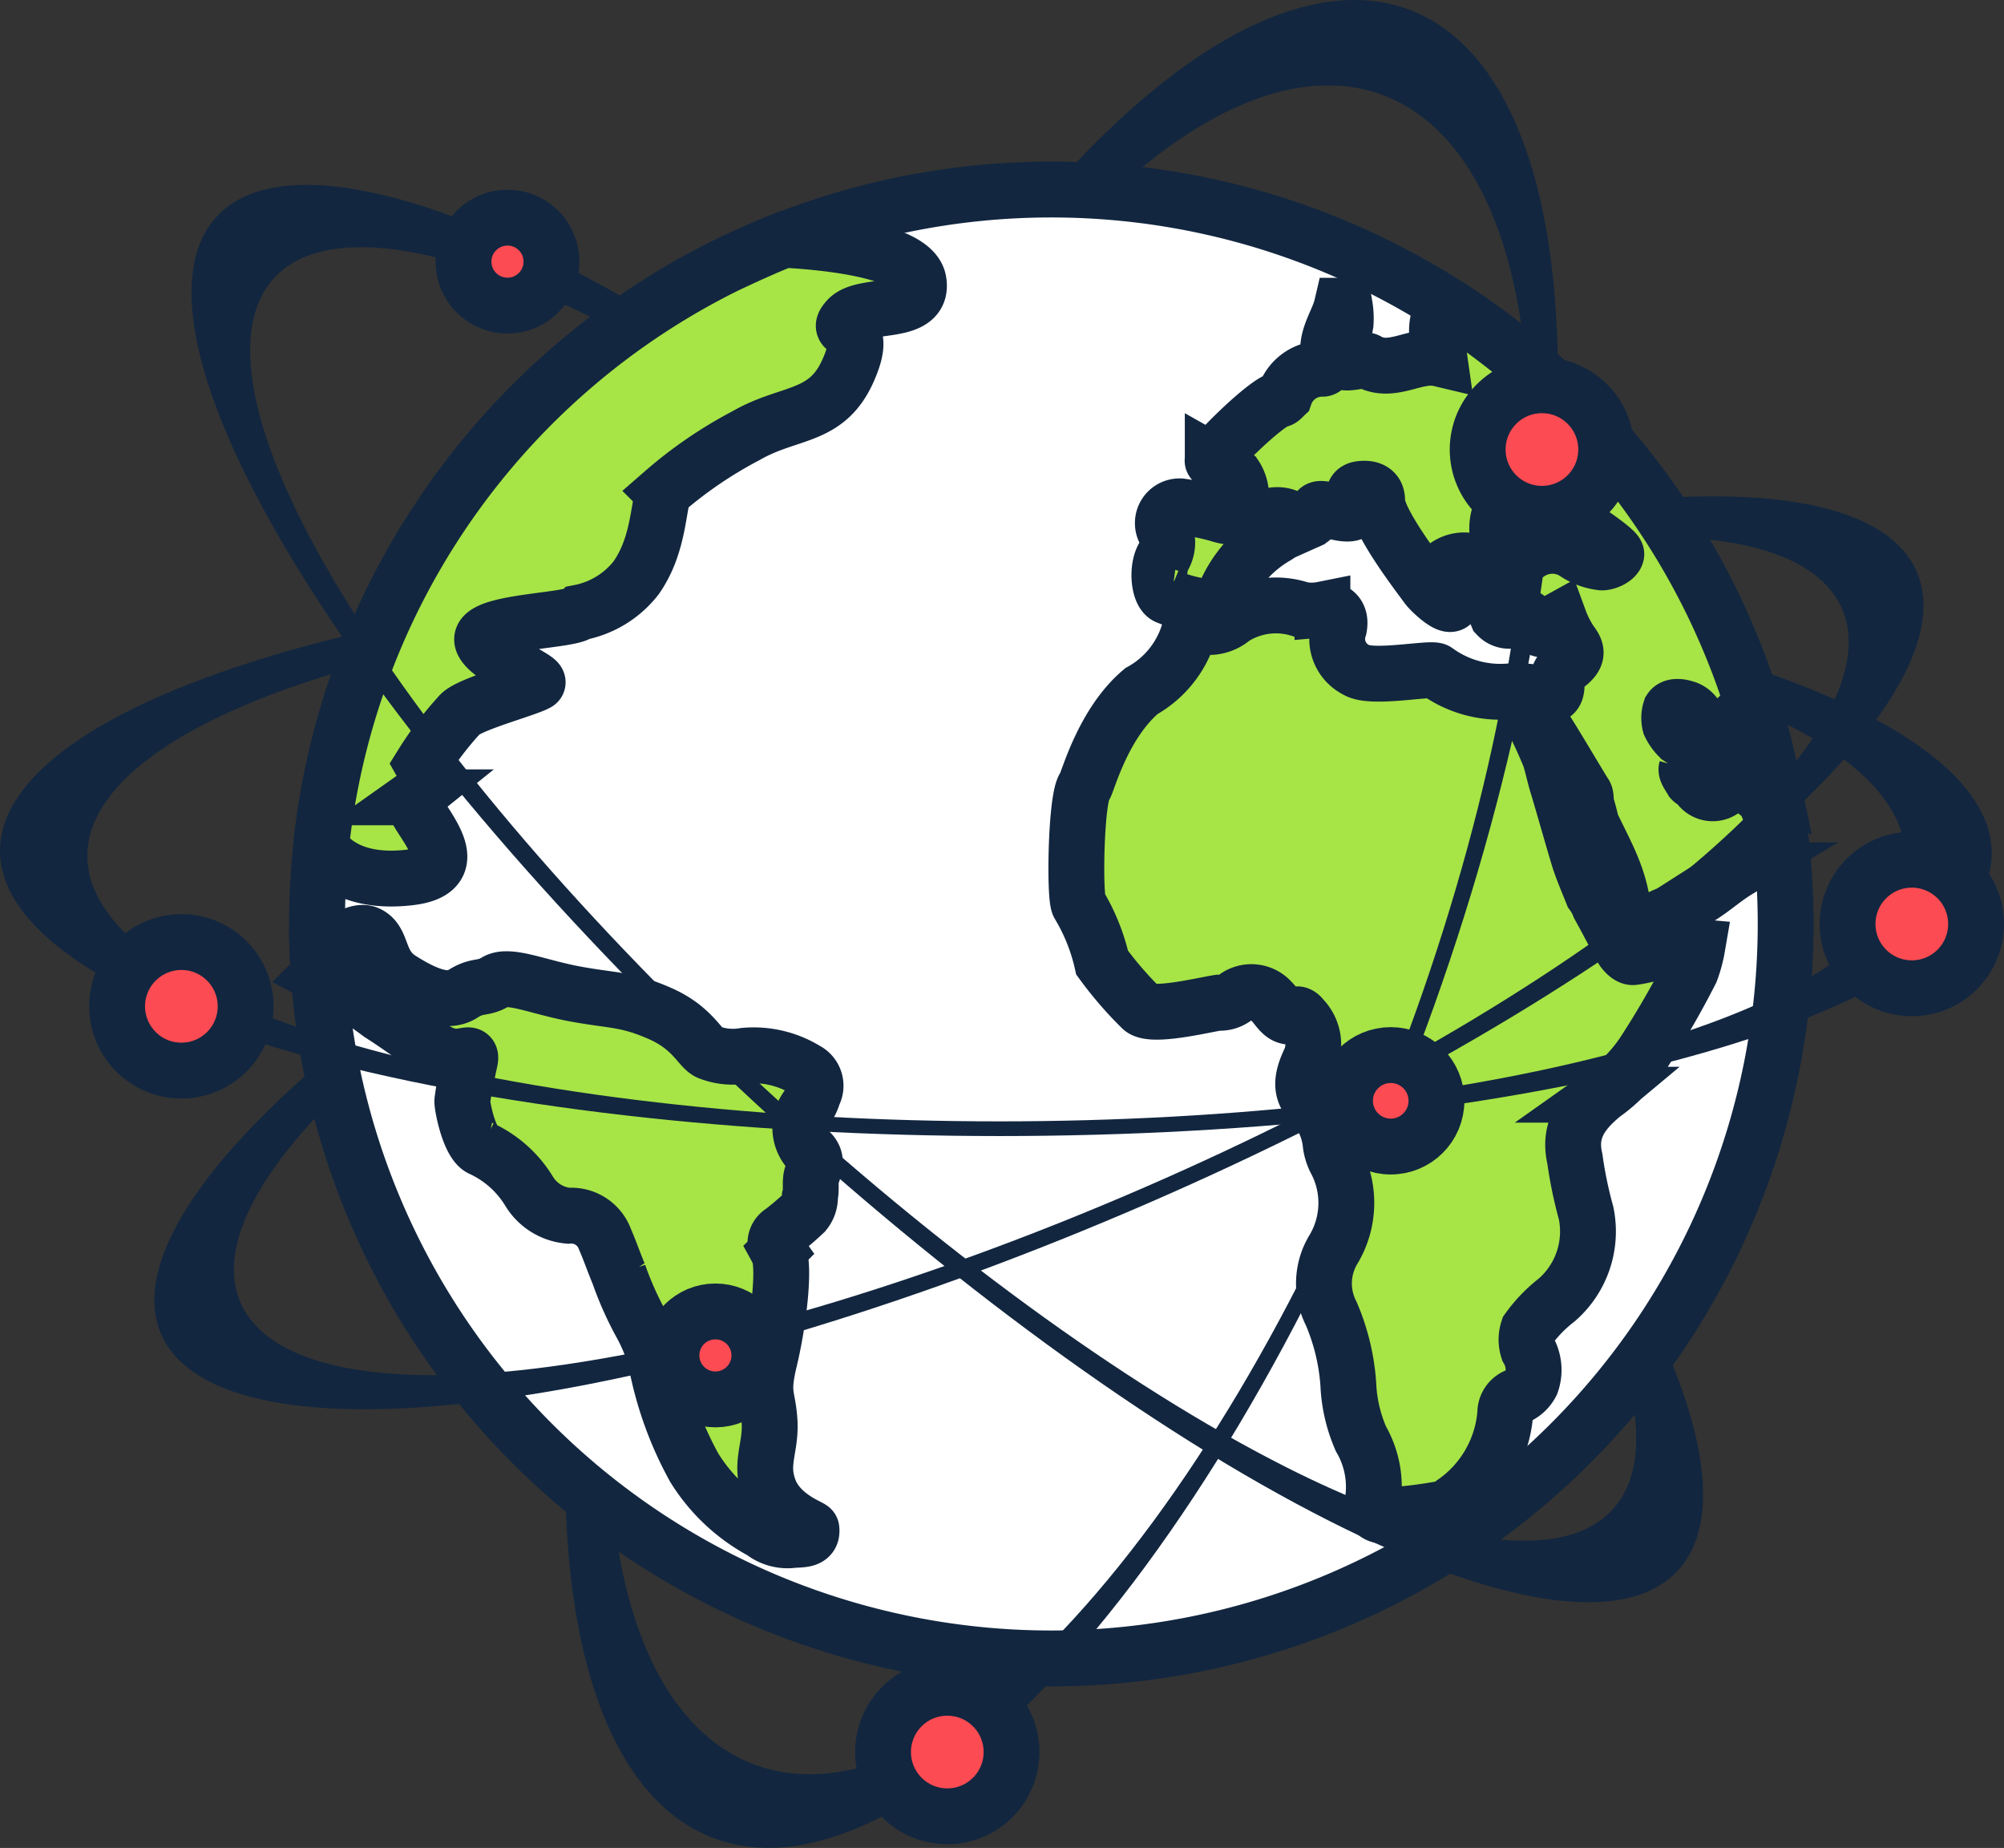 <svg xmlns="http://www.w3.org/2000/svg" width="107.658" height="99.259" viewBox="0 0 107.658 99.259">
  <rect x="0" y="0" width="107.658" height="99.259" fill="#333333" stroke="none"/>
  <g id="Grupo_80227" data-name="Grupo 80227" transform="translate(-0.581 -2.347)">
    <g id="Grupo_80215" data-name="Grupo 80215" transform="translate(17.611 12.527)">
      <g id="Grupo_80214" data-name="Grupo 80214">
        <path id="Trazado_115178" data-name="Trazado 115178" d="M39.449,0A39.449,39.449,0,1,1,0,39.449,39.449,39.449,0,0,1,39.449,0Z" fill="#fff" stroke="#12263f" stroke-width="3"/>
        <path id="Trazado_115170" data-name="Trazado 115170" d="M47.265,10.059c-.953.056-1.064.642-.78,2.631-1.295-.308-2.56.88-3.879.11-.076-.041-.23-.007-.306-.01-1.274.229-1.311.19-1.037-1.222a6.721,6.721,0,0,0,.177-.762,4.048,4.048,0,0,0-.047-.961l-.153,0c-.222.952-.976,1.773-.667,2.934,0,.115-.245.452-.36.449a2.118,2.118,0,0,0-2.04,1.434c-.079.074-.2.224-.276.222-.693.094-3.782,3.144-3.595,3.3a9.711,9.711,0,0,1,1.2.8,1.925,1.925,0,0,1,.011,2.111c-.275.184-.768-.024-1.11-.111a17,17,0,0,0-1.831-.363.9.9,0,0,0-.848,1.316,1.546,1.546,0,0,1-.083,1.418c-.366.679-.216,1.989.241,2.118a8.143,8.143,0,0,0,1.826.517.972.972,0,0,0,1.249-.652,6.553,6.553,0,0,1,2.744-3.1c.118-.073.275-.184.353-.219-.258-.353-.4-.665-.587-.9a1.456,1.456,0,0,1,.993.146c.568.248,1.1.38,1.472-.414.128-.419,2.087.755,2.081-.281-.067-.309-.321-.777.181-.877.424-.064.96-.008.939.643,0,1.113,2.365,4.142,2.7,4.613.148.2,1.079,1.107,1.316.885a1.018,1.018,0,0,0,.2-.224c.356-.335-.415-1.432-.638-1.67a1.659,1.659,0,0,1,1.736-.292,1.66,1.66,0,0,0,1.233-.154c.117-.073-.053-.769-.04-1.191a2.327,2.327,0,0,1,.036-1.149,4.709,4.709,0,0,1,.771-1.358c.279-.337,5.623,3.053,5.535,3.4-.046.229-.513.444-.781.436a3.255,3.255,0,0,1-1.329-.463,2.254,2.254,0,0,0-2.53-.079c-.7.285-1.323.572-1.985.9-.157.11-.43.255-.435.408a13.263,13.263,0,0,0,.665,2.093.889.889,0,0,0,.836.257c.437-.486.66-.248,1,.069.406.511.788.561,1.224.115a1.034,1.034,0,0,1,.276-.222,5.7,5.7,0,0,0,.615,1.209c.368.471.36.74-.113,1.147a1.558,1.558,0,0,0-.646,1.016c.017.692-.215.723-.635.672a5.6,5.6,0,0,0-1.759-.208,5.824,5.824,0,0,1-4.072-1.086c-.263-.2-3.507.466-4.3-.057a1.857,1.857,0,0,1-.927-2.255c.136-.686-.236-1.044-.891-.987a2.925,2.925,0,0,1-1.151,0,4.269,4.269,0,0,0-3.661.462,1.966,1.966,0,0,1-2.232.237,5.4,5.4,0,0,1-2.679,3.684c-2.07,1.735-2.884,4.892-3.045,5.118-.477.56-.568,5.93-.312,6.36a10.525,10.525,0,0,1,1.246,3.109,19.985,19.985,0,0,0,2.111,2.445c.521.515,3.3-.166,4.115-.294A1.341,1.341,0,0,0,35.516,47a1.429,1.429,0,0,1,1.95.214c.373.357.657,1.1,1.36.7.04-.038.191.043.264.161a2.046,2.046,0,0,1,.426,2.316c-.451.945-.511,1.634.046,2.227a3.7,3.7,0,0,1,1.08,2.3,2.672,2.672,0,0,0,.317.931,4.86,4.86,0,0,1-.145,4.639,3.535,3.535,0,0,0-.147,3.488,11.681,11.681,0,0,1,.918,3.789A8.183,8.183,0,0,0,42.26,70.7a5.155,5.155,0,0,1,.67,3.129c-.1.842.12,1.079.852.986a24.259,24.259,0,0,0,2.928-.369,1.758,1.758,0,0,0,.508-.291,6.464,6.464,0,0,0,2.8-4.825.97.97,0,0,1,.8-.972,1.542,1.542,0,0,0,.6-.634,2.167,2.167,0,0,0-.173-1.809,1.724,1.724,0,0,1,0-1.075,7.678,7.678,0,0,1,1.546-1.6,4.875,4.875,0,0,0,1.566-4.671,22.473,22.473,0,0,1-.6-2.9c-.372-1.586.425-2.558,1.489-3.446a8.788,8.788,0,0,0,2.14-2.158,47.221,47.221,0,0,0,2.6-4.486,7.171,7.171,0,0,0,.348-1.293,3.916,3.916,0,0,0-1.192.078c-.77.091-1.508.375-2.241.467-.192.032-.454-.205-.6-.44-.4-.741-.8-1.522-1.233-2.3a2.865,2.865,0,0,0-.363-.663c-.249-.622-.536-1.283-.745-1.942-.383-1.279-.728-2.518-1.11-3.8-.175-.542-.274-1.082-.448-1.625-.215-.505-.429-1.011-.683-1.517.271-.068.422.013.5.131.695,1.1,1.35,2.229,2.044,3.363.111.119.065.348.1.579a10.564,10.564,0,0,1,.275,1.044c.756,1.6,1.669,3.084,1.724,5-.016.5.284.739.829.487.429-.217.931-.317,1.36-.533a11.736,11.736,0,0,0,2.029-1.088c.626-.4,1.257-.959,1.923-1.36a4.134,4.134,0,0,0,1.806-2.553c.086-.3-.167-.811-.31-1.161-.144-.273-.485-.438-.708-.674-.445-.475-.864-.6-1.417-.083a.92.92,0,0,1-1.53-.163c-.035-.116-.227-.122-.3-.2-.11-.195-.331-.47-.288-.623a1.529,1.529,0,0,0-.371-1.661,2.388,2.388,0,0,1-.515-.707,1.435,1.435,0,0,1,.025-.8c.121-.188.466-.178.732-.092.609.134.821.755,1.034,1.3.5,1.321.8,1.484,2.035,1.215a.586.586,0,0,1,.609.133,3.078,3.078,0,0,0,1,1.025A39.484,39.484,0,0,0,47.265,10.059Z" transform="translate(13.818 -3.603)" fill="#a7e446" stroke="#12263f" stroke-width="3"/>
        <g id="Grupo_80211" data-name="Grupo 80211" transform="translate(0.041 39.934)">
          <path id="Trazado_115171" data-name="Trazado 115171" d="M11.7,31.24c1.613,1.033,1.963,1.427,3.174,2.065s1.828-.248,1.669.487-.319,1.446-.405,2.148c-.013.249.369,2.292,1.04,2.56a5.893,5.893,0,0,1,2.539,2.267A2.76,2.76,0,0,0,21.84,42.1,1.923,1.923,0,0,1,23.8,43.358c.269.617.474,1.225.745,1.872a17.763,17.763,0,0,0,1.178,2.652,9.07,9.07,0,0,1,.808,1.96A19.126,19.126,0,0,0,28.6,55.635a9.685,9.685,0,0,0,3.659,3.431,2.172,2.172,0,0,0,1.646.448c.542-.031,1.061,0,.987-.593,0-.09-1.686-.636-2.248-2.079s.086-2.243,0-3.691-.462-1.391,0-3.309.876-5.082.447-5.861a.709.709,0,0,1,.211-1.016,14.619,14.619,0,0,0,1.214-1.034,1.3,1.3,0,0,0,.3-.891c.089-.362-.013-.772.095-1.11.146-.4.313-.828-.041-1.217a1.852,1.852,0,0,1-.129-2.545,2.344,2.344,0,0,0,.255-.59.943.943,0,0,0-.394-1.3,5.378,5.378,0,0,0-3.319-.772,3.533,3.533,0,0,1-1.887-.185c-.5-.194-.85-1.3-2.64-2.086s-2.5-.671-4.521-1.041-3.586-1.1-4.3-.667-.949.131-1.786.667-2.055.015-3.323-.791-.918-2.034-1.75-2.434-2.31,1.234-2.7,1.246q.021.477.054.952A23.92,23.92,0,0,1,11.7,31.24Z" transform="translate(-8.373 -26.913)" fill="#a7e446" stroke="#12263f" stroke-width="3"/>
        </g>
        <g id="Grupo_80213" data-name="Grupo 80213" transform="translate(0.222 2.695)">
          <path id="Trazado_115173" data-name="Trazado 115173" d="M13.3,42.475c3.718-.452-.428-3.762.24-4.3a1.36,1.36,0,0,0,.4-1.777,18.067,18.067,0,0,1,2-2.64c.442-.576,3.607-1.389,4.191-1.733.307-.2-3.512-1.731-2.9-2.521s4.725-.824,5.158-1.254a5.08,5.08,0,0,0,3.052-1.869c1.126-1.615,1.16-3.421,1.454-4.591a23.1,23.1,0,0,1,4.447-3.041c2.31-1.335,4.3-.892,5.459-3.446,1.288-2.841-.859-1.858,0-2.809s4.131-.12,3.809-2.041-6.66-2.183-7.225-2.226c-.875.342-1.977.839-3.128,1.383A39.474,39.474,0,0,0,8.516,40.779C8.506,40.867,9.58,42.926,13.3,42.475Z" transform="translate(-8.516 -8.224)" fill="#a7e446" stroke="#12263f" stroke-width="3"/>
        </g>
      </g>
    </g>
    <g id="Grupo_80216" data-name="Grupo 80216" transform="translate(0.581 36.065)">
      <path id="Trazado_115174" data-name="Trazado 115174" d="M93.879,19.607c.305.8.569,1.621.823,2.447,12.672,5.412,10.713,13.35-5.943,18.119-18.986,5.436-49.977,5.436-69.087,0S.46,25.347,19.446,19.911c.244-.07.512-.128.76-.2.253-.67.535-1.325.823-1.977-1.7.38-3.349.781-4.908,1.228-20.816,5.96-20.706,15.647.247,21.607s54.9,5.96,75.715,0C112.163,34.823,112.7,25.6,93.879,19.607Z" transform="translate(-0.581 -17.737)" fill="#12263f"/>
    </g>
    <g id="Grupo_80217" data-name="Grupo 80217" transform="translate(10.868 12.276)">
      <path id="Trazado_115175" data-name="Trazado 115175" d="M82.833,70.382c-.141.2-.268.407-.413.6,2.436,9.228-4.711,11.65-18.32,4.782-17.631-8.9-40.386-29.937-50.727-46.9S9.511,5.288,27.142,14.186c.344.174.7.372,1.051.565.513-.376,1.04-.733,1.571-1.084-1.5-.872-2.98-1.7-4.422-2.432C6.012,1.479-.483,8.667,10.855,27.267s36.264,41.646,55.594,51.4C83.532,87.29,90.56,82.638,84.128,68.6,83.714,69.206,83.279,69.8,82.833,70.382Z" transform="translate(-5.276 -6.879)" fill="#12263f"/>
    </g>
    <g id="Grupo_80218" data-name="Grupo 80218" transform="translate(30.942 2.347)">
      <path id="Trazado_115176" data-name="Trazado 115176" d="M41.958,11.012c-.454.477-.9,1.008-1.346,1.519,1.1,0,2.192.068,3.271.165C56.322,1.151,66.619,7.467,66.21,27.033,65.779,47.644,54.518,75.89,41.105,90c-11.988,12.614-22.457,9.04-24.077-6.431q-1.338-1-2.59-2.1c.05,21.378,11.424,26.594,25.806,11.46C54.94,77.473,67.285,46.521,67.758,23.924,68.23,1.343,56.653-4.451,41.958,11.012Z" transform="translate(-14.439 -2.347)" fill="#12263f"/>
    </g>
    <g id="Grupo_80219" data-name="Grupo 80219" transform="translate(8.874 29.006)">
      <path id="Trazado_115177" data-name="Trazado 115177" d="M84.643,14.654q.714,1,1.368,2.053c11.938.41,12.884,7.838.494,18.052-14.642,12.07-41.944,23.956-60.865,26.5C8.364,63.574,3.7,56.966,14.208,46.671c-.17-.707-.312-1.424-.443-2.145C-1.652,57.5,2.274,65.775,22.78,63.022c20.73-2.783,50.651-15.8,66.7-29.038C104.53,21.58,102.106,13.334,84.643,14.654Z" transform="translate(-4.366 -14.515)" fill="#12263f"/>
    </g>
    <g id="Grupo_80220" data-name="Grupo 80220" transform="translate(36.651 72.787)">
      <circle id="Elipse_4744" data-name="Elipse 4744" cx="2.363" cy="2.363" r="2.363" fill="#fc4b52" stroke="#12263f" stroke-width="3"/>
    </g>
    <g id="Grupo_80221" data-name="Grupo 80221" transform="translate(6.873 52.947)">
      <circle id="Elipse_4745" data-name="Elipse 4745" cx="3.452" cy="3.452" r="3.452" fill="#fc4b52" stroke="#12263f" stroke-width="3"/>
    </g>
    <g id="Grupo_80222" data-name="Grupo 80222" transform="translate(25.481 14.037)">
      <circle id="Elipse_4746" data-name="Elipse 4746" cx="2.363" cy="2.363" r="2.363" fill="#fc4b52" stroke="#12263f" stroke-width="3"/>
    </g>
    <g id="Grupo_80223" data-name="Grupo 80223" transform="translate(79.964 23.04)">
      <circle id="Elipse_4747" data-name="Elipse 4747" cx="3.452" cy="3.452" r="3.452" fill="#fc4b52" stroke="#12263f" stroke-width="3"/>
    </g>
    <g id="Grupo_80224" data-name="Grupo 80224" transform="translate(72.836 59.017)">
      <circle id="Elipse_4748" data-name="Elipse 4748" cx="2.457" cy="2.457" r="2.457" fill="#fc4b52" stroke="#12263f" stroke-width="3"/>
    </g>
    <g id="Grupo_80225" data-name="Grupo 80225" transform="translate(99.835 48.525)">
      <circle id="Elipse_4749" data-name="Elipse 4749" cx="3.452" cy="3.452" r="3.452" fill="#fc4b52" stroke="#12263f" stroke-width="3"/>
    </g>
    <g id="Grupo_80226" data-name="Grupo 80226" transform="translate(48.019 93.001)">
      <circle id="Elipse_4750" data-name="Elipse 4750" cx="3.452" cy="3.452" r="3.452" fill="#fc4b52" stroke="#12263f" stroke-width="3"/>
    </g>
  </g>
</svg>
